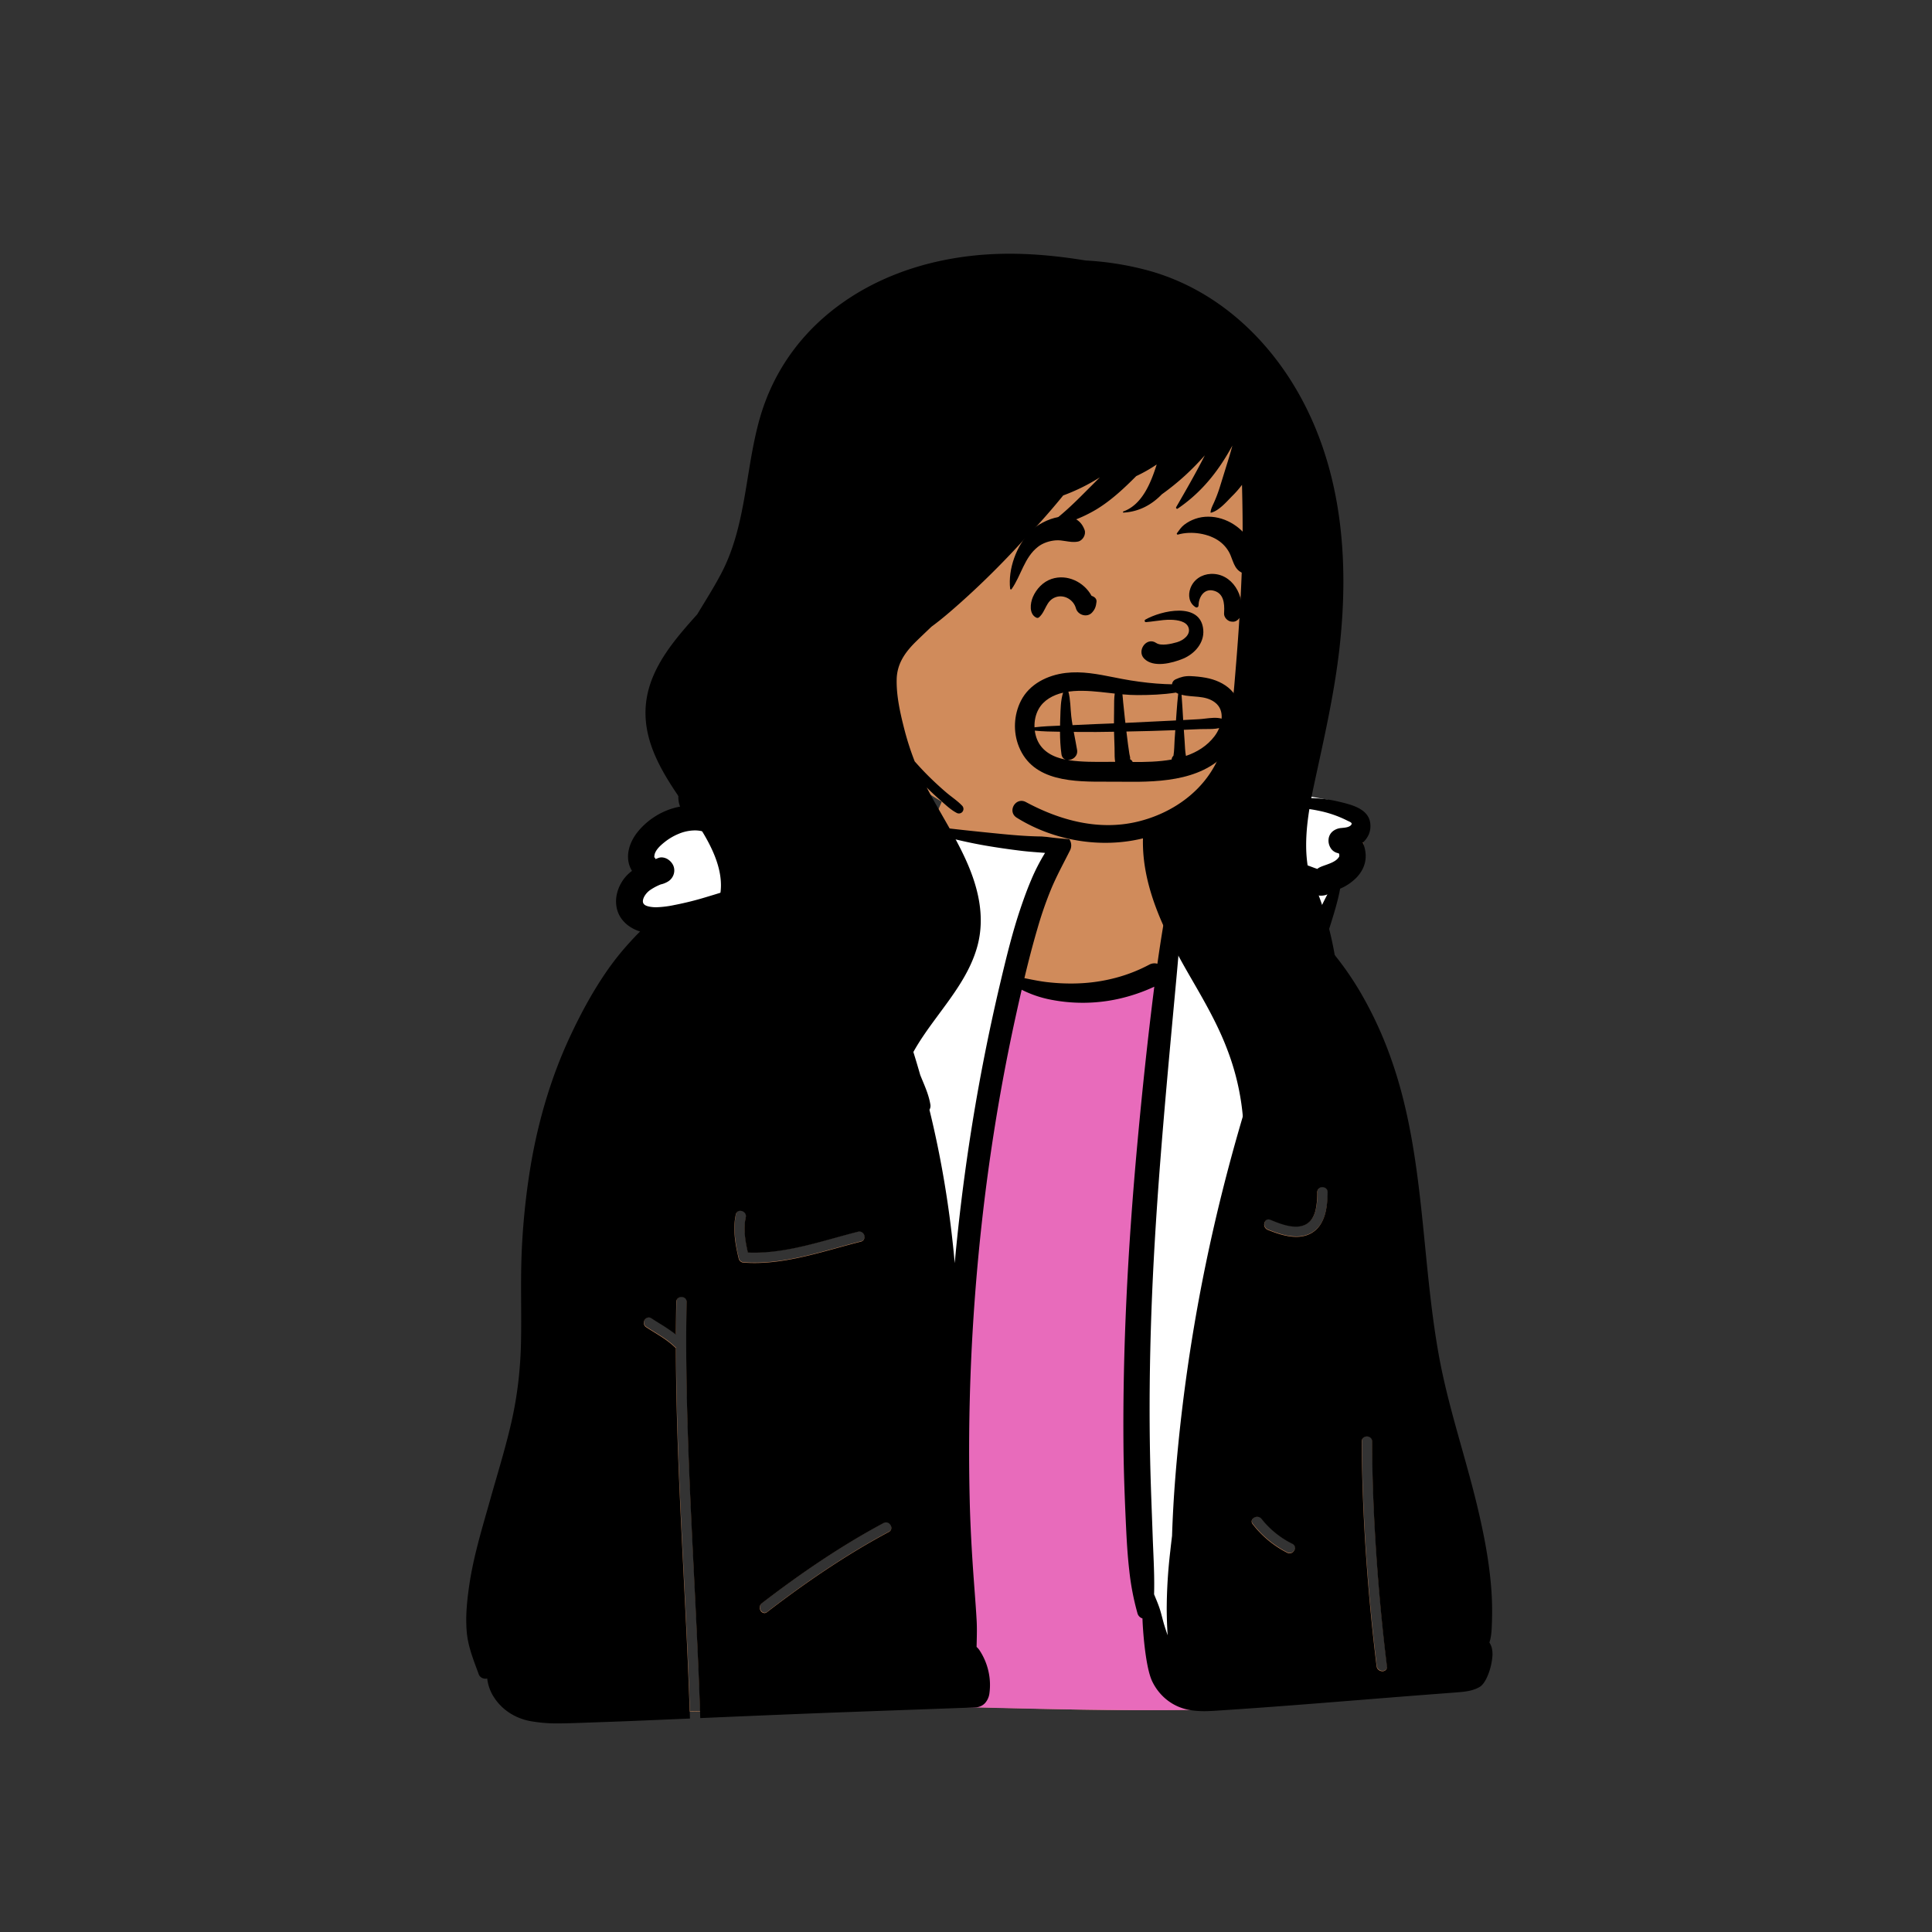 <?xml version="1.0" standalone="no"?>
<svg viewBox="-350 -150 1500 1500" width="300" height="300" xmlns="http://www.w3.org/2000/svg" style="width: 390px; height: 390px; justify-content: center; align-self: center; transform: scale(1, 1);"><rect x="-350" y="-150" width="1500" height="1500" fill="#333333" stroke="none"/><g transform="rotate(0 410.384 619.027)"><g id="body_jacket" data-name="body/jacket" transform="translate(0 459)"><path id="_Skin" data-name="✋ Skin" d="M117.56,760.862c-13.819,0-26.259-.536-38.03-1.638a279.707,279.707,0,0,1-37.73-6.01,12.042,12.042,0,0,1-4.394,3.713,12.614,12.614,0,0,1-5.611,1.333,11.771,11.771,0,0,1-5.477-1.343,12.522,12.522,0,0,1-4.615-4.278,17.719,17.719,0,0,1-2.313-3.843c-1.2-2.439-2.34-4.743-4.939-5.476-.294-.23-.411-.463-.339-.673.116-.337.66-.519,1.113-.519a1.3,1.3,0,0,1,.6.128A253.522,253.522,0,0,1,5.391,699.671,426.324,426.324,0,0,1,.572,650.782C-.864,618.7.41,582.22,4.358,542.341c3.442-34.77,8.824-71.415,16-108.916,6.2-32.4,13.594-64.528,21.386-92.9,5.028-21.576,12.975-42.862,20.66-63.448,5.875-15.736,11.949-32.006,16.667-48.273,2.54-8.757,4.5-16.816,5.982-24.637a192.032,192.032,0,0,0,3.165-25.248c.1-8.206-1.673-17.1-3.39-25.7-1.938-9.707-3.943-19.743-3.335-29.033A38.052,38.052,0,0,1,84.666,110.8a33.529,33.529,0,0,1,3.65-6.2,38.082,38.082,0,0,1,5.35-5.78A26.683,26.683,0,0,1,94.2,86.79a30.138,30.138,0,0,1,5.336-10.431,39.518,39.518,0,0,1,27.717-14.684,65.108,65.108,0,0,1,6.436-15.732,38.188,38.188,0,0,1,8.771-10.378,32.308,32.308,0,0,1,10.788-5.719,42.278,42.278,0,0,1,12.488-1.752,73.729,73.729,0,0,1,16.783,2.154,148.9,148.9,0,0,1,18.231,5.662c12.516,4.678,25.789,10.969,38.624,17.052,12.064,5.718,24.538,11.63,36.015,16a142.947,142.947,0,0,0,16.589,5.319A67.849,67.849,0,0,0,307,76.448c2.668-4.436,6.426-13.257,10.778-23.471l0-.006c3.863-9.066,8.242-19.342,12.426-27.762,4.8-9.666,8.606-15.389,11.627-17.5C345.73,5,351.455,2.972,358.848,1.7A143.618,143.618,0,0,1,382.689,0c24.4,0,53.21,3.894,72.272,6.471l.006,0h0c3.373.456,6.559.887,9.32,1.241,7.341.943,13.573,6.025,19.054,15.536C488.1,31.5,492.406,43.214,496.9,60.11c13.326-3.267,24.314-5.562,34.578-7.224a229.871,229.871,0,0,1,36.867-3.244,156.876,156.876,0,0,1,17.515.945,124.145,124.145,0,0,1,17.061,3.107,102.565,102.565,0,0,1,16.295,5.675,91.445,91.445,0,0,1,15.216,8.649,30.846,30.846,0,0,1,7.748,10.229,25.317,25.317,0,0,1,2.394,11.7,21.352,21.352,0,0,1-2.585,9.3,23.8,23.8,0,0,1-7.145,7.917,52.749,52.749,0,0,1-7.047,3.638c-3.635,1.665-7.066,3.236-7.9,4.829a205.487,205.487,0,0,0-8.052,24.238c-2.452,9.617-3.465,18.006-3.011,24.933,2.76,24.675,5.987,49.875,9.867,77.038,3.456,24.194,7.353,49.4,11.916,77.059,8.474,51.372,18,103.544,27.218,154l0,.026c10.664,58.385,21.69,118.758,31.074,177.886l.678,6.1c1.444,13.2,2.87,28.5,1.508,42.9-1.536,16.244-6.349,28.9-14.712,38.7a33.343,33.343,0,0,1-7.285,4.681,45.14,45.14,0,0,1-8.049,2.893,122.848,122.848,0,0,1-17.277,2.8c-4.34.493-8.825,1-13.033,1.844-25.044,3.355-50.959,5.707-79.227,7.189-24.258,1.272-50.238,1.89-79.427,1.89-35.165,0-70.955-.9-105.566-1.773h-.042c-34.609-.873-70.4-1.775-105.6-1.775-23.594,0-44.853.4-64.992,1.218-4.924.277-9.9.574-14.715.86-19.521,1.162-39.7,2.363-59.537,2.511l-.009-.229.008.229C120.23,760.857,118.855,760.862,117.56,760.862Zm-27.754-306.3h0a3.987,3.987,0,0,0-3.618,3.017,4.138,4.138,0,0,0-.008,2.438,3.972,3.972,0,0,0,1.658,2.119c1.987,1.3,4.04,2.572,6.025,3.8,5.583,3.45,11.354,7.015,16.206,11.705a4.3,4.3,0,0,0,.827.621c.107,58.927,3.12,118.8,6.035,176.7v.01l0,.033c1.09,21.655,2.217,44.048,3.176,66.066.532,12.212,1.006,24.295,1.409,35.915l.12,3.573c2.6-.019,5.295-.056,8.007-.112-1.182-34.824-2.937-70.2-4.633-104.418v-.011c-2.229-44.96-4.535-91.45-5.569-137.223-.627-27.72-.706-52.658-.241-76.236a3.665,3.665,0,0,0-1-2.712,4.092,4.092,0,0,0-2.926-1.149,4.282,4.282,0,0,0-2.769.966,3.759,3.759,0,0,0-1.307,2.9c-.148,7.436-.235,15.473-.276,25.294a147.719,147.719,0,0,0-13-8.777l-.024-.015c-1.983-1.239-4.033-2.52-6.025-3.825a3.753,3.753,0,0,0-2.068-.667Zm557.61,92.416h0a4.2,4.2,0,0,0-2.747.965,3.683,3.683,0,0,0-1.246,2.9c.026,26.185,1.148,56.429,3.244,87.462,2,29.565,4.859,59.691,8.276,87.122a4.142,4.142,0,0,0,1.612,2.851,4.771,4.771,0,0,0,2.881.954,3.7,3.7,0,0,0,2.8-1.133,3.3,3.3,0,0,0,.709-2.672c-3.416-27.427-6.278-57.553-8.276-87.122-2.1-31.031-3.219-61.275-3.244-87.462a3.688,3.688,0,0,0-1.254-2.9,4.212,4.212,0,0,0-2.752-.967ZM274.087,613.7h0a4.071,4.071,0,0,0-1.93.511c-16.025,8.582-31.888,18.124-48.5,29.17-14.8,9.842-29.835,20.649-45.966,33.039a4.3,4.3,0,0,0-1.419,4.918,3.767,3.767,0,0,0,3.339,2.786,3.463,3.463,0,0,0,2.117-.795c16.13-12.389,31.166-23.2,45.966-33.039,16.608-11.046,32.471-20.587,48.5-29.169a3.492,3.492,0,0,0,1.869-4.106,4.6,4.6,0,0,0-1.423-2.316,3.847,3.847,0,0,0-2.552-1Zm288.163-4.332h0a4.546,4.546,0,0,0-4.022,2.3,3.129,3.129,0,0,0,.493,3.407,79.135,79.135,0,0,0,26.779,22.17,4.125,4.125,0,0,0,1.891.479,3.934,3.934,0,0,0,2.583-.994,4.613,4.613,0,0,0,1.451-2.306,3.4,3.4,0,0,0-1.728-4l-.16-.087a70.513,70.513,0,0,1-23.415-18.67l-.6-.77a4.185,4.185,0,0,0-3.267-1.532ZM160.923,371.81a3.432,3.432,0,0,0-3.5,2.87,53.84,53.84,0,0,0-.9,16.186,108.938,108.938,0,0,0,2.7,16.113l.165.7.334,1.387A4.081,4.081,0,0,0,163.584,412c2.723.2,5.538.3,8.369.3,21.809,0,43.546-5.981,64.566-11.765,4.539-1.249,9.23-2.54,13.811-3.738l2.089-.542,2.084-.53a3.668,3.668,0,0,0,2.319-1.625,3.939,3.939,0,0,0,.494-2.522,4.024,4.024,0,0,0-3.865-3.706,4.422,4.422,0,0,0-1.075.138l-2.227.567c-5.171,1.332-10.472,2.8-15.6,4.212l-.024.007c-20.45,5.648-41.6,11.489-62.82,11.489-1.653,0-3.308-.036-4.919-.106l-.3-1.3a92.126,92.126,0,0,1-2.071-12.714A45.007,45.007,0,0,1,165,377.458l.139-.652a3.865,3.865,0,0,0-.722-3.349,4.561,4.561,0,0,0-3.492-1.646Zm410.058,6.676a2.945,2.945,0,0,0-2.132.9,4.221,4.221,0,0,0-1.086,2.144,4.327,4.327,0,0,0,2.566,4.979l1.177.476a85.982,85.982,0,0,0,10.2,3.456,42.569,42.569,0,0,0,10.816,1.55,26.472,26.472,0,0,0,6.363-.737,21.172,21.172,0,0,0,5.956-2.472,20.31,20.31,0,0,0,5.985-5.637,27.555,27.555,0,0,0,3.6-7.339,57.586,57.586,0,0,0,2.4-16.5l.016-.819.015-1.183a3.711,3.711,0,0,0-1.032-2.714,4.143,4.143,0,0,0-2.941-1.15,3.808,3.808,0,0,0-4.028,3.864l-.009,1.01a56.265,56.265,0,0,1-1.412,13.4,21.069,21.069,0,0,1-2.6,6.128,12.993,12.993,0,0,1-4.7,4.415,16.571,16.571,0,0,1-7.964,1.841c-5.526,0-11.453-2.038-16-3.814l-1.522-.6-2.2-.894a3.9,3.9,0,0,0-1.473-.312Z" transform="translate(64 -41)" fill="#d08b5b"></path><path id="_Jacket" data-name="🧥 Jacket" d="M414.873,694.054l-7.3-20.545c-.506-1.422-1.008-2.9-1.58-4.654l-.711-2.2-.343-1.1c-.3-.989-.59-2.014-.969-3.427l-1.291-4.888-.321-1.175c-.329-1.187-.609-2.125-.937-3.138l-.387-1.161-.284-.811c-.485-1.359-1.073-2.857-2.1-5.343l-1.485-3.605-.3-.733v-.586l.049-1.939c.1-4.487.08-9.383-.059-14.968l-.124-4.284-.13-3.673q-.022-.567-.046-1.17l-.687-16.515-1.325-36.672-.206-6.194c-.149-4.639-.272-8.839-.373-12.841l-.089-3.714-.029-1.263c-.4-18.008-.53-36.655-.387-55.421.141-18.556.553-37.845,1.225-57.33l.133-3.772.136-3.715c1.143-30.659,2.71-58.824,5.08-91.324,2.248-30.825,5.336-67.3,10.327-121.972l1.538-16.769,2.3-24.817.53-5.824c1.11-12.308,1.855-21.331,2.489-30.17l.283-4.037c1.066-15.677,1.743-32.324,2.069-50.892l.053-3.282-1.443,5.014-1.248-16.68a102.28,102.28,0,0,0-1.957-14.068l-.206-.927-.406-1.773-.317-1.175c-.529-1.961,2.793-11.032,2.827-11.123l1.9-.456,2.3-.543c26.107-6.094,46.737-8.933,64.925-8.933a149.056,149.056,0,0,1,26.63,2.277l.82.15L536.094,24.1l-22.96,1.732c-1.068.081-2.145.181-3.2.3-2.195.24-4.381.547-6.5.913l-1.379.248.591-.03c1.519-.071,3.059-.106,4.576-.106A99.846,99.846,0,0,1,527.7,29.29,92.667,92.667,0,0,1,549.586,36.5l.774.384,1,.513.481.23.383.176c1.827.843,2.513,1.264,3.247,2.259a3.85,3.85,0,0,1,.745,3.119,5.5,5.5,0,0,1-1.809,2.9,10.454,10.454,0,0,1-5.728,2.307c-.353.053-.721.1-1.125.147l-2.154.211a9.007,9.007,0,0,0-4.886,1.874,6.176,6.176,0,0,0-2.176,4.088c-.393,3.3,1.545,6.652,4.319,7.474l.2.055.259.06a8.006,8.006,0,0,1,.986.281l.23.088.5.205.023,0,.016.012.478.2.125.242.075.059a2,2,0,0,1,.589.748l.163.315.131.457.037.148.022.121,0,.037.13.835.036.284.011.184,0,12.829-3.289-6.58-.113.094a23.742,23.742,0,0,1-6.237,3.361l-.527.205-1.371.506-2.706.968-.625.231-.555.214c-.443.174-.821.334-1.156.49a7.5,7.5,0,0,0-1.369.8l-.23.182-1.3,1.076-3.209-1.119c-.39-.137-.732-.26-1.047-.375l-3.114-1.158-2.665-.981c-3.512-1.283-6.65-2.391-9.594-3.385l-3.673-1.223-2.678-.873c-.916-.3-1.9-.61-2.994-.96l-15.134-4.782L480.17,65.1c-1.579-.51-3.051-.993-4.631-1.519l-2.827-.95-2.74-.942c-8.483-2.948-16.411-6-32.627-12.546l3.293,1.877,2.447,1.382c2.782,1.566,5.967,3.342,9.738,5.429l16.34,9.028,3.272,1.829,7.321,4.115,3.866,2.157c7.14,3.963,11.929,6.486,17.079,9,4.036,1.972,8.141,3.845,12.549,5.726l1.634.692,2.5,1.043,1.975.858,1.337.586.882.376c3.483,1.458,5.752,2.052,7.83,2.052a10.761,10.761,0,0,0,2.752-.364l.217-.062.211-.074,6-2.3-2.089,6.077c-.259.756-.49,1.443-.707,2.1l-.421,1.289-.342.676c-1.992,3.956-3.952,8.021-5.994,12.425l-1.071,2.327-.618.459a2.141,2.141,0,0,0-.607.747c-.8,1.561-1.576,3.124-2.31,4.646l-.782,1.642-.808,1.739c-3.4,7.324-6.561,14.943-10.9,26.3l-5.478,14.517-.819,2.165c-6.71,17.7-13.109,35.654-19.02,53.366-11.707,35-22.2,70.993-31.185,106.975-9.013,36.117-16.622,72.974-22.618,109.548-6,36.609-10.537,73.863-13.482,110.725-1.114,13.919-1.926,27.956-2.416,41.723l-.121,3.6-.383,3.182c-.31,2.616-.586,5.013-.842,7.33l-.157,1.424c-2,18.3-2.845,32.123-2.752,44.812.049,6.716.253,12.819.624,18.655l.09,1.362,1.486,21.754ZM248.093,383.866h0l-5.975-.006c-.779-8.824-1.74-17.884-2.939-27.7a785.492,785.492,0,0,0-15.96-88.228l-.656-2.694-.284-1.16.59-1.039a3.032,3.032,0,0,0,.4-1.94c-.7-4.35-1.949-8.391-4.606-14.909l-2.593-6.268-.581-1.438-.043-.149c-2.741-9.615-5.7-19.241-8.795-28.611L205.6,206.59l-.045-.147a357.848,357.848,0,0,0-14.178-41.99,293.039,293.039,0,0,0-13.91-28.677l-.977-1.75-.089-.171A433.681,433.681,0,0,0,155.459,95.25l-1.188-1.926-.11-.314a5.467,5.467,0,0,0-1.139-1.929l-.2-.2-.248-.244-.544-.853L147.7,88.7a87.9,87.9,0,0,0-21.6-2.579,117.594,117.594,0,0,0-17.481,1.374l-.948.144-.951.152c-10.082,1.637-18.731,3.808-35.6,8.932l-15.979,4.892-2.273.679-2.148.633c-8.048,2.344-14.8,4.018-21.232,5.268l-.9.173-2.451.459-1.212.22a65.613,65.613,0,0,1-11.493,1.247,30.254,30.254,0,0,1-5.745-.519l-.438-.087-.537-.12-.48-.121C3.44,108.7,1.488,107.3.586,105.386a6.536,6.536,0,0,1-.569-3.263,11.505,11.505,0,0,1,1.087-3.961A16.5,16.5,0,0,1,6.168,92a38.378,38.378,0,0,1,8.587-4.824l.993-.416.246-.1.26-.056a15.111,15.111,0,0,0,4.676-1.874,7.162,7.162,0,0,0,3.077-3.856,6.715,6.715,0,0,0-.186-4.82,7.538,7.538,0,0,0-6.36-4.48,4.084,4.084,0,0,0-1.534.284l-2.012.8-2.2.867-1.356-1.938c-.082-.117-.153-.229-.217-.342l-.1-.192-.066-.138-.166-.144L9.641,70.6a3.035,3.035,0,0,1-.746-1.436,3.328,3.328,0,0,1-.075-.532l-.006-.171a12.818,12.818,0,0,1,.131-1.634,12.541,12.541,0,0,1,2.448-6.023,31.718,31.718,0,0,1,5.755-5.79l.789-.637.236-.187c7.684-6.089,16.85-9.581,25.148-9.581A27.369,27.369,0,0,1,49.5,45.3c.506.115.987.24,1.471.382l.5.152.589.2a6.293,6.293,0,0,0,2.051.371c2.089,0,3.725-1.267,4.606-3.568a7.446,7.446,0,0,0,.312-4.465A6.2,6.2,0,0,0,56.679,34.8l-.217-.152-.735-.491-.859-.588-.949-.671-.436-.315-.629-.468A22.325,22.325,0,0,1,47.4,26.714a7.514,7.514,0,0,1-1.252-5.692l.054-.258.069-.3.13-.283.407-.87.423-.867.119-.238.158-.213c1.557-2.1,4.159-3.821,8.438-5.589l.465-.19c1.123-.452,3.631-1.352,5.29-1.947l.024-.009c.825-.3,1.477-.53,1.7-.617l.052-.021A130.488,130.488,0,0,1,84.913,3.028,134.147,134.147,0,0,1,107.305.139C109.419.047,111.563,0,113.678,0a142.645,142.645,0,0,1,37.259,4.892l1.106.3.7.2a142.737,142.737,0,0,1,18.448,6.946l1.968.883c.436.2,1.98.82,3.472,1.423l.038.015c1.616.653,3.447,1.393,4.467,1.828l.346.148c8.12,3.567,11.972,7.089,12.88,11.775l.06.344a56.1,56.1,0,0,0,7.566,6.013l.725.479.686.442c3.064,1.95,6.009,3.7,8.754,5.19l.745.4.514.272,4.95,1.7,6.119,2.121,1.227.419c6.473,2.2,10.169,3.32,14.647,4.419l2.526.618c9.888,2.4,18.234,4.165,26.265,5.558,8.218,1.419,16.877,2.7,25.736,3.805l2.988.365c2.83.334,5.63.594,10.332.962l7.276.563,4.919.4-2.618,4.183a141.559,141.559,0,0,0-9.387,17.853c-2.822,6.359-5.581,13.536-8.683,22.585l-.661,1.94c-5.108,15.091-8.765,28.551-15.653,57.61-4.9,20.722-9.431,41.826-13.465,62.727s-7.681,42.167-10.838,63.2c-4.361,29.062-7.934,58.383-10.618,87.149l-.381,4.135Z" transform="translate(146.009 -11.952)" fill="#fff"></path><path id="_Top" data-name="👕 Top" d="M160.766,0l-.179,1.359-.171,1.36c-4.9,39-9.03,88.079-12.63,127.21-7.18,78.01-11.58,156.34-10.97,234.7.159,20.264.892,40.465,1.827,60.7l.2,4.336c1.05,22.05,2.66,45.35,8.8,66.62a5.731,5.731,0,0,0,3.93,4.19c.072,2.48.214,4.966.381,7.428l.129,1.842c.71,9.95,2.74,30.62,7.08,39.639A39.881,39.881,0,0,0,179.436,569a40.377,40.377,0,0,0,7.68,2.381c-54.589,1.118-126.288-.646-180.979-1.965,5.685-.893,8.907-5.389,9.659-11.118a48.992,48.992,0,0,0-7.7-33.059,13.1,13.1,0,0,0-2.31-2.65l.152-6.362c.107-4.773.158-9.548-.112-14.318-.58-10.52-1.45-21.04-2.21-31.55-1.54-21.05-2.73-42.14-3.2-63.24q-1.44-63.3,2.13-126.58c4.79-84.19,15.94-177.84,34.19-260.19,1.33-6,2.67-12,4.06-17.99,14.19,7.37,39.45,10.019,54.96,10.12C115.2,12.6,143.206,8.128,160.766,0Z" transform="translate(394.4 147.048)" fill="#e86bbb"></path><path id="_Ink" data-name="🖍 Ink" d="M71.681,755.593a114.821,114.821,0,0,1-22.327-1.85,44.553,44.553,0,0,1-15.58-6.2,40.722,40.722,0,0,1-11.92-11.715,33.792,33.792,0,0,1-5.59-15.09,5.643,5.643,0,0,1-1.341.159,5.965,5.965,0,0,1-3.137-.891,5.17,5.17,0,0,1-2.143-2.658c-.567-1.576-1.149-3.155-1.711-4.681l-.009-.024C4.431,703.166,1.131,694.21.325,683.9a120.257,120.257,0,0,1-.005-17.62c.344-5.123.943-10.527,1.945-17.521,2.814-19.533,8.317-38.8,13.639-57.428.918-3.214,1.868-6.539,2.792-9.822,1.517-5.4,3.1-10.888,4.639-16.192l0-.005h0c4.069-14.061,8.277-28.6,11.609-43.112a297.665,297.665,0,0,0,5.429-31.428c1.215-10.281,1.939-20.991,2.151-31.833.186-9.66.135-19.481.086-28.979-.064-12.438-.131-25.3.334-37.942a555.523,555.523,0,0,1,5.35-58.42c5.819-40.547,16.734-78.1,32.44-111.63,9.023-19.282,18.165-35.581,27.951-49.83a212.381,212.381,0,0,1,17.6-22.24c2.676-2.952,5.579-6.1,8.67-9.12a31.223,31.223,0,0,1-8.288-3.993,24.854,24.854,0,0,1-6.28-6.13,22.06,22.06,0,0,1-3.553-8.091,25.781,25.781,0,0,1-.109-9.876,30.871,30.871,0,0,1,11.2-18.42c.224-.186.466-.372.741-.569a20.774,20.774,0,0,1-2.806-7.636,23.376,23.376,0,0,1,.158-7.867,30.265,30.265,0,0,1,2.532-7.608,36.74,36.74,0,0,1,4.315-6.86,54.042,54.042,0,0,1,6.8-7.118,56.582,56.582,0,0,1,8-5.828,55.984,55.984,0,0,1,8.884-4.335A52.532,52.532,0,0,1,166,43.812c-.04-.115-.08-.233-.119-.35l-.03-.09-.019-.055c-.044-.129-.087-.258-.131-.385a20.672,20.672,0,0,1,0-12.948,22.626,22.626,0,0,1,7.5-10.593c9.674-7.7,23.422-13.2,42.03-16.81A143.345,143.345,0,0,1,242.424,0a153.019,153.019,0,0,1,20.66,1.421,127.971,127.971,0,0,1,21.81,5.011l.513.165c7.253,2.332,14.753,4.744,21.368,8.555,4.578,2.631,11.5,6.606,16.346,11.619a22.923,22.923,0,0,1,5.309,8.1,15.956,15.956,0,0,1,.275,9.843,1.4,1.4,0,0,1-1.366,1.114,1.715,1.715,0,0,1-1.674-1.524c-.674-6.149-9.463-9.62-15.88-12.155-1.367-.54-2.657-1.049-3.709-1.524a145.056,145.056,0,0,0-20.69-7.872,139.428,139.428,0,0,0-37.561-5.085c-2.072,0-4.171.046-6.239.136a131.177,131.177,0,0,0-21.812,2.808,127.478,127.478,0,0,0-21.018,6.452c-.7.285-1.614.6-2.668.973-4.5,1.576-11.307,3.958-12.672,7.589-.6,1.584-.016,3.414,1.731,5.44a28.442,28.442,0,0,0,5.309,4.519c.655.466,1.262.871,1.82,1.24a9.08,9.08,0,0,1,3.7,5.067,10.621,10.621,0,0,1-.069,5.988,9.359,9.359,0,0,1-2.766,4.388,7.333,7.333,0,0,1-4.859,1.812,9.349,9.349,0,0,1-3.053-.544,20.4,20.4,0,0,0-2.24-.641,24.433,24.433,0,0,0-5.515-.614,33.254,33.254,0,0,0-12.415,2.592,44.668,44.668,0,0,0-10.869,6.342c-3.535,2.794-7.651,6.526-8.11,10.62-.118,1.06-.141,1.336-.079,1.4.02.023.051.023.089.023h.013c.111,0,.342,0,.647.833a1.807,1.807,0,0,0,.221.44l.095-.037.038-.015c.606-.239,1.232-.486,1.857-.738a7.175,7.175,0,0,1,2.693-.518,9.463,9.463,0,0,1,5.429,1.895,11.047,11.047,0,0,1,3.639,4.393A9.707,9.707,0,0,1,161,96.484a10.179,10.179,0,0,1-4.369,5.479,18.108,18.108,0,0,1-5.6,2.241,40.857,40.857,0,0,0-7.624,3.952,15.077,15.077,0,0,0-5.426,5.917c-.929,2.038-1.091,3.6-.493,4.78.629,1.24,2.076,2.057,4.553,2.569a27.058,27.058,0,0,0,5.549.522,78.482,78.482,0,0,0,14.139-1.776l.453-.085a239.277,239.277,0,0,0,23.98-6c3.926-1.164,7.934-2.4,11.811-3.6,10.076-3.107,20.495-6.321,30.873-8.71,5.592-1.287,10.7-2.232,15.627-2.891a117.833,117.833,0,0,1,15.744-1.1,90.972,90.972,0,0,1,22.356,2.666c-.37-.895-.737-1.817-1.06-2.631a1.357,1.357,0,0,1,.093-1.314,1.855,1.855,0,0,1,1.52-.725,1.721,1.721,0,0,1,1.467.739c1.493,2.23,3,4.545,4.48,6.881a8.422,8.422,0,0,1,2.07,3.289,434.751,434.751,0,0,1,22.11,40.53,296.267,296.267,0,0,1,15.04,30.74,360.889,360.889,0,0,1,14.3,42.34c3.493,10.412,6.817,21.138,9.879,31.881.594,1.481,1.211,2.964,1.808,4.4,2.581,6.2,5.019,12.048,6.092,18.712a5.989,5.989,0,0,1-.75,3.9c3.646,14.845,6.906,30.116,9.69,45.387,2.742,15.044,5.094,30.481,6.99,45.883,1.2,9.846,2.168,18.939,2.95,27.8,2.736-30.2,6.444-60.973,11.02-91.46,3.164-21.08,6.819-42.39,10.863-63.34s8.579-42.075,13.488-62.83c4.934-20.817,9.523-39.542,15.73-57.882,3.027-8.949,5.578-15.751,8.27-22.055a150.806,150.806,0,0,1,10.76-20.953c-1.525-.124-3.073-.242-4.571-.356-4.576-.349-9.308-.709-13.928-1.274-9.711-1.178-19.165-2.558-28.1-4.1-8.734-1.516-17.949-3.492-29-6.22-6.962-1.71-13.846-4.109-20.5-6.428l-.017-.006c-2.259-.787-4.6-1.6-6.9-2.376a1.074,1.074,0,0,1-.787-1.213,1.152,1.152,0,0,1,1.158-.976,1.446,1.446,0,0,1,.23.019c18.408,3.06,36.457,4.984,58.14,7.18l1.5.151.646.065C420.835,65.58,434.884,67,448.7,67c2.94,0,5.812-.066,8.535-.2,1.764-.08,3.544-.191,5.29-.33.192-.015.386-.023.575-.023a6.145,6.145,0,0,1,5.361,3.072,8.54,8.54,0,0,1,.423,8.032c-1.277,2.538-2.6,5.109-3.879,7.6l-.02.038c-3.7,7.181-7.519,14.607-10.7,22.166a290.307,290.307,0,0,0-10.78,31.021c-3.4,11.566-6.723,24.192-10.16,38.6l1.4.282.312.063c5.211,1.053,10.6,2.141,15.968,2.754a159.506,159.506,0,0,0,18.329,1.077c2.935,0,5.907-.086,8.831-.256a131.142,131.142,0,0,0,26.789-4.369,121.56,121.56,0,0,0,25.221-9.971,8.631,8.631,0,0,1,4.094-1.082,7.756,7.756,0,0,1,2.306.352c1.743-12.377,3.668-24.661,5.72-36.51v-.259c.3-7.493,1.013-15.081,1.7-22.419v-.007c.618-6.575,1.256-13.374,1.6-20.085.222-4.35.317-8.816.408-13.135V73.4c.149-7.015.3-14.27,1-21.315a.928.928,0,0,1,.06-.57c.214-2.1.456-4.012.74-5.85a.44.44,0,0,1,.461-.4.677.677,0,0,1,.62.4,65.8,65.8,0,0,1,2.19,6.74c6.048,2.362,12.169,4.841,18.089,7.239l.011,0c13.173,5.335,26.795,10.852,40.51,15.447,5.309,1.78,10.741,3.488,15.995,5.14l.022.007c5.127,1.612,10.429,3.28,15.614,5.012,4.693,1.562,9.68,3.342,16.17,5.771.933.352,1.865.675,2.765.988l.464.161a10.283,10.283,0,0,1,2.261-1.4c1.168-.54,2.549-1.029,4.012-1.546,4.144-1.467,8.837-3.127,10.758-6.674a2.44,2.44,0,0,0,.047-.622,1.063,1.063,0,0,1,.023-.35s.014,0,.04.112c-.036-.191-.068-.357-.091-.478-.031-.162-.061-.315-.079-.422a3.394,3.394,0,0,0,.12.51c0-.056-.052-.416-.159-1.07,0,0,0,0,0,0a.017.017,0,0,0-.008,0,.245.245,0,0,1-.025.165.039.039,0,0,1-.029.013c-.07,0-.181-.154-.255-.3a4.685,4.685,0,0,0-.74-.221,8.7,8.7,0,0,1-5.594-4.1,10.776,10.776,0,0,1-1.506-6.773,9.057,9.057,0,0,1,3.264-6.061,12.093,12.093,0,0,1,6.466-2.529c.252-.026.516-.051.8-.077h.013c2.1-.195,4.979-.462,6.5-1.832.649-.586.931-1.093.861-1.55-.118-.778-1.223-1.287-2.393-1.826l-.006,0c-.349-.161-.711-.328-1.042-.5a87.432,87.432,0,0,0-22.73-7.75,96.846,96.846,0,0,0-19.865-2.074c-1.473,0-2.965.035-4.435.1a75.669,75.669,0,0,0-10.908,1.6,65.707,65.707,0,0,1-12.272,1.628.683.683,0,0,1-.62-.464.57.57,0,0,1,.16-.656c3.681-3.149,8.543-4.528,13.245-5.861l.486-.138a101.475,101.475,0,0,1,16.73-3.22,97.7,97.7,0,0,1,33.539,2.119l.669.16c9.642,2.313,22.847,5.481,23.942,17.07a16.709,16.709,0,0,1-1.225,8.315,18.837,18.837,0,0,1-4.615,6.3,25.889,25.889,0,0,1,1.97,6.769,23.748,23.748,0,0,1,.05,6.881,22.471,22.471,0,0,1-2.356,7.215,27.529,27.529,0,0,1-4.453,6.158,39.016,39.016,0,0,1-12.831,8.738c-.021.174-.053.355-.081.514l-.007.04c-.011.062-.022.124-.032.186-1.711,9.16-4.6,18.414-7.151,26.58-1.531,4.932-3.136,9.952-4.77,14.92a238,238,0,0,1,29.207,40.638,298.708,298.708,0,0,1,21.084,45.454,342.074,342.074,0,0,1,11.109,36.5c2.865,11.584,5.328,23.751,7.531,37.2,4.094,24.979,6.64,50.695,9.1,75.564,2.769,27.967,5.632,56.884,10.708,84.915,4.38,24.18,11.118,48.169,17.634,71.368,4.181,14.886,8.5,30.278,12.166,45.582,2.627,10.978,4.7,20.726,6.349,29.8,1.943,10.717,3.311,20.588,4.182,30.177a234.735,234.735,0,0,1,.889,28.971q-.026.739-.049,1.492c-.165,5.126-.335,10.426-1.89,15.137a1.913,1.913,0,0,1-.08.22,15.394,15.394,0,0,1,1.849,4.081,21.282,21.282,0,0,1,.406,7.5,48.642,48.642,0,0,1-1.8,9.195c-2.018,6.846-5.01,11.978-8,13.729-5.617,3.285-12.154,3.787-18.476,4.273l-.484.037c-4.891.382-9.869.762-14.684,1.129l-.062,0-7.144.546c-17.024,1.306-34.333,2.694-51.071,4.036l-.046,0h-.013c-34.775,2.788-70.733,5.672-106.119,7.98-1.076.07-2.2.147-3.19.216-4.179.289-8.5.587-12.732.587-7.994,0-14.32-1.11-19.909-3.492a38.981,38.981,0,0,1-11.92-7.951A41.013,41.013,0,0,1,532.595,723c-1.9-3.94-3.545-10.49-4.9-19.471-1.219-8.072-1.888-16.1-2.179-20.169-.21-2.93-.418-6.082-.51-9.269a5.75,5.75,0,0,1-3.929-4.19,202.677,202.677,0,0,1-6.309-33.017c-1.33-11.488-1.983-22.939-2.491-33.6-1.614-33.959-1.933-52.592-2.03-65.031-.557-71.674,3.031-148.445,10.97-234.7,3.859-41.94,7.99-80.28,12.631-117.21.1-.84.216-1.709.317-2.476l.032-.243a137.173,137.173,0,0,1-26.933,9.249,127.08,127.08,0,0,1-28.316,3.233l-.761,0a127.667,127.667,0,0,1-23.975-2.335,86.479,86.479,0,0,1-22.985-7.786c-1.417,6.108-2.789,12.256-4.06,17.99-4.518,20.388-8.679,41.246-12.368,61.994-3.651,20.536-6.939,41.534-9.775,62.41-2.806,20.661-5.246,41.775-7.251,62.756-1.985,20.766-3.6,41.972-4.8,63.03-1.187,20.94-1.968,42.226-2.321,63.267-.352,20.975-.287,42.277.191,63.312.42,18.868,1.467,39.554,3.2,63.24.21,2.907.438,5.93.638,8.6v.008c.565,7.52,1.149,15.3,1.572,22.945.327,5.775.181,11.65.039,17.332-.027,1.093-.055,2.223-.08,3.347a13.1,13.1,0,0,1,2.31,2.651,48.9,48.9,0,0,1,6.805,15.843,48.046,48.046,0,0,1,.9,17.216,14.084,14.084,0,0,1-3.434,7.89,10.333,10.333,0,0,1-3.368,2.4,12.02,12.02,0,0,1-4.468.983l-95.67,3.479c-37.531,1.37-75.668,3-112.548,4.576l-5.059.216c-1.183-36.549-3.024-73.684-4.805-109.6v-.01c-2.229-44.96-4.535-91.45-5.569-137.223-.628-27.74-.707-52.677-.241-76.236a3.664,3.664,0,0,0-1-2.712,4.092,4.092,0,0,0-2.926-1.149,4.283,4.283,0,0,0-2.769.965,3.76,3.76,0,0,0-1.308,2.9c-.147,7.447-.235,15.484-.275,25.294a147.8,147.8,0,0,0-12.992-8.772l-.017-.011c-1.988-1.242-4.044-2.526-6.041-3.836a3.752,3.752,0,0,0-2.069-.668,3.988,3.988,0,0,0-3.619,3.018,4.138,4.138,0,0,0-.008,2.438,3.972,3.972,0,0,0,1.658,2.118c1.986,1.3,4.037,2.57,6.021,3.8,5.584,3.45,11.357,7.017,16.21,11.708a4.31,4.31,0,0,0,.826.621c.107,58.929,3.121,118.8,6.036,176.7v.03c1.09,21.66,2.217,44.057,3.176,66.079.671,15.437,1.247,30.542,1.71,44.895-13.159.562-28.48,1.214-43.814,1.847-10.051.418-20.256.773-30.125,1.117-3.829.133-7.789.271-11.735.413l-1.391.05-.08,0C81.671,755.411,76.641,755.593,71.681,755.593Zm627.6-222.77a4.2,4.2,0,0,0-2.747.966,3.683,3.683,0,0,0-1.247,2.9c.026,26.185,1.148,56.429,3.244,87.462,2,29.567,4.859,59.693,8.276,87.122a4.141,4.141,0,0,0,1.612,2.85,4.771,4.771,0,0,0,2.88.954,3.7,3.7,0,0,0,2.8-1.133,3.3,3.3,0,0,0,.709-2.672c-3.417-27.43-6.278-57.556-8.276-87.122-2.1-31.035-3.218-61.279-3.244-87.462a3.688,3.688,0,0,0-1.254-2.9A4.212,4.212,0,0,0,699.277,532.823ZM555.381,69.948a1.628,1.628,0,0,1,1.136.457,1.331,1.331,0,0,1,.388.968c-.194,25.078-.912,45.985-2.26,65.8-1.206,17.646-2.876,35.553-4.491,52.87l0,.021c-.4,4.3-.762,8.165-1.117,12.029-3.314,36.006-7.071,76.816-10.166,116.685-3.382,43.564-5.64,81.811-6.9,116.926-.715,19.777-1.163,39.347-1.333,58.166-.178,19.73-.056,39.306.363,58.183.307,13.83.826,27.878,1.327,41.463l.006.169c.2,5.407.406,11,.6,16.5.13,3.735.294,7.55.452,11.24l0,.06c.478,11.112.972,22.6.635,33.86v.01c.346.851.711,1.735,1.034,2.514,1.15,2.779,2.34,5.651,3.3,8.576.775,2.368,1.419,4.829,2.042,7.208v.005c.583,2.227,1.186,4.53,1.9,6.756.638,1.994,1.405,4.356,2.26,6.759-.431-6.3-.666-12.909-.72-20.2a396.27,396.27,0,0,1,2.77-45.159c.41-3.76.858-7.633,1.37-11.841.476-14.966,1.331-30.217,2.541-45.33,1.479-18.512,3.37-37.26,5.619-55.721,2.245-18.419,4.909-37.06,7.918-55.4,6.005-36.6,13.623-73.491,22.643-109.634,9-36.05,19.516-72.117,31.25-107.2,5.922-17.747,12.335-35.74,19.06-53.479.9-2.364,1.795-4.756,2.664-7.069l0-.012c4.5-11.977,9.156-24.363,14.611-36.1-.353-.417-.7-.817-1-1.159a.882.882,0,0,1-.154-.973.919.919,0,0,1,.809-.546.882.882,0,0,1,.605.259l.6.569c.979-2.074,2.019-4.187,3.091-6.279a5.157,5.157,0,0,1,1.49-1.79c2.3-5.02,4.524-9.648,6.789-14.149.613-1.225,1.261-2.457,1.889-3.649l0-.007.208-.4a6.978,6.978,0,0,1-1.54.6,13.744,13.744,0,0,1-3.468.444c-3.892,0-7.6-1.631-11.186-3.208-.884-.389-1.8-.791-2.707-1.165-5.742-2.368-11.031-4.739-16.17-7.25-8.509-4.149-16.9-8.869-25.013-13.434l-3.408-1.916c-4.555-2.555-9.2-5.116-13.7-7.594-13.138-7.239-26.722-14.724-39.569-22.916A103.574,103.574,0,0,1,554.074,70.9,1.308,1.308,0,0,1,555.381,69.948ZM325.948,599.538a4.071,4.071,0,0,0-1.931.51c-16.025,8.582-31.888,18.124-48.5,29.17-14.8,9.843-29.835,20.65-45.967,33.039a4.3,4.3,0,0,0-1.418,4.917,3.768,3.768,0,0,0,3.339,2.786,3.462,3.462,0,0,0,2.117-.795c16.132-12.39,31.168-23.2,45.966-33.039,16.609-11.046,32.472-20.587,48.5-29.169a3.492,3.492,0,0,0,1.869-4.107,4.6,4.6,0,0,0-1.424-2.316A3.845,3.845,0,0,0,325.948,599.538Zm288.163-4.332a4.546,4.546,0,0,0-4.023,2.3,3.129,3.129,0,0,0,.493,3.407,79.126,79.126,0,0,0,26.779,22.17,4.126,4.126,0,0,0,1.891.479,3.937,3.937,0,0,0,2.614-1.021,4.6,4.6,0,0,0,1.44-2.356,3.413,3.413,0,0,0-1.907-4.009,70.169,70.169,0,0,1-23.909-19.3A4.189,4.189,0,0,0,614.111,595.205ZM212.784,357.651a3.432,3.432,0,0,0-3.5,2.87c-2.561,11.5-.273,23.835,2.3,34.384a4.081,4.081,0,0,0,3.857,2.936c2.722.2,5.538.3,8.37.3,21.812,0,43.546-5.981,64.564-11.765,5.916-1.628,12.03-3.31,17.985-4.81a3.669,3.669,0,0,0,2.319-1.624,3.94,3.94,0,0,0,.494-2.522,4.024,4.024,0,0,0-3.864-3.706,4.412,4.412,0,0,0-1.075.139c-5.913,1.489-11.981,3.165-17.85,4.786-20.451,5.648-41.6,11.488-62.819,11.489-1.652,0-3.307-.036-4.92-.107-1.955-8.427-3.679-18.269-1.651-27.377a3.867,3.867,0,0,0-.723-3.35A4.56,4.56,0,0,0,212.784,357.651Zm410.058,6.676a2.947,2.947,0,0,0-2.133.9,4.223,4.223,0,0,0-1.086,2.145,4.326,4.326,0,0,0,2.566,4.978c6.238,2.552,14.4,5.482,22.2,5.483a26.462,26.462,0,0,0,6.362-.737,21.166,21.166,0,0,0,5.956-2.471,20.412,20.412,0,0,0,6.277-6.059,28.764,28.764,0,0,0,3.622-7.924c1.829-6.161,2.086-12.933,2.121-17.491a3.712,3.712,0,0,0-1.032-2.714,4.143,4.143,0,0,0-2.94-1.15,3.808,3.808,0,0,0-4.028,3.864A61.363,61.363,0,0,1,659.446,357a21.923,21.923,0,0,1-2.6,6.461A13.069,13.069,0,0,1,652,368.109a16.564,16.564,0,0,1-7.964,1.841c-6.739,0-14.181-3.046-19.615-5.27l-.1-.042A3.894,3.894,0,0,0,622.842,364.326Z" transform="translate(12 -26.552)"></path></g><g transform="translate(225 0)"><g><g id="head_Long_Bangs" data-name="head/Long Bangs"><path id="_Skin" data-name="✋ Skin" d="M343.866,57.179c-10.3-37.186-49.676-53.412-85.138-55.987C162.714-8.789,64.984,44.735,22.418,131.526c-34.073,65.9-35.14,135.133,38.1,172.762,4,2.2,8.177,4.562,12.443,6.7a94.173,94.173,0,0,0,11.689,9.537c39.883,26.226,88.834,37.569,136.272,35.109,70.041-1.412,95.045-48.939,110.346-109.888,16.138-60.679,25.163-126.521,12.6-188.569Z" transform="translate(62.001 145.999)" fill="#d08b5b"></path><path id="_Ink" data-name="🖍 Ink" d="M525.844,506.684c-3.27-9.89-7.37-19.48-11.2-29.17a106.524,106.524,0,0,1-1.489-14.61c-.531-17.54,2.75-35.23,6.429-52.31,7.48-34.71,15.41-69.06,19.39-104.41,7.11-63.23,2.88-128.98-25.88-186.7-24.92-50-67.15-90.89-121.7-106.21A234.136,234.136,0,0,0,341.96,5.246q-3.1-.493-6.191-.961C312.525.781,288.995-.965,265.5.546c-38.96,2.507-77.556,13.7-110,35.847-32.669,22.3-55.881,53.561-66.682,91.694-11.236,39.67-10.283,82.633-29.686,119.825-5.732,10.988-12.423,21.434-18.8,32.054C23.394,298.857,5.012,319.858.984,345.833c-4.97,32.1,13.5,59.231,30.98,84.281,15.8,22.62,37.24,53.86,20.98,81.71-7.67,13.14-19.96,22.97-29.19,34.95a116.3,116.3,0,0,0-20.9,41.98c-7.25,28.659-.58,58.53,18.81,80.93,10.1,11.66,23.07,19.37,37.11,25.38,14.37,6.14,28.41,11.97,40.29,22.42a153.269,153.269,0,0,1,15.1,15.48,118.209,118.209,0,0,0,15.23,19.11c6.33,6.45,18.73-2.38,12.92-9.97-.43-.56-.85-1.11-1.28-1.67-4.25-5.54-8.52-11.08-12.99-16.44-13.33-21.121-18.46-46.98-11.83-71.65a88.635,88.635,0,0,1,7.151-18.23c.639,1.67,1.339,3.32,2.079,4.95a97.466,97.466,0,0,0,12.06,20.21,53.5,53.5,0,0,0,2.14,13c7.92,26.41,34.4,39.44,58.28,49.58,2.34,1,4.65,1.96,6.92,2.91,6.24,2.609,12.84-6.28,8.95-11.641-1.02-1.409-2.01-2.849-2.95-4.309-11.2-17.34-16.53-38.08-13.51-58.74,3.18-21.85,16.06-39.93,28.85-57.28,12.56-17.06,26.05-34.47,31.67-55.28,6.22-22.99.56-45.91-9.04-67.07-8.79-19.363-20.5-37.21-30.318-56.04q5.043,5.029,10.4,9.724c4.019,3.518,8.148,7.544,12.911,10.024a3.532,3.532,0,0,0,4.261-5.522c-3.666-3.9-8.357-6.91-12.428-10.389-3.908-3.339-7.7-6.812-11.4-10.379-4.557-4.391-8.892-8.989-13.072-13.726a217.071,217.071,0,0,1-8.345-26.152c-3.05-12.02-5.87-24.81-5.65-37.27.22-12.78,6.86-21.73,15.7-30.31,3.744-3.633,7.524-7.223,11.3-10.82,8.036-5.9,15.616-12.489,22.979-19.061,13.12-11.711,25.81-24.09,37.929-36.831q4.877-5.127,9.659-10.37,16.688-17.124,31.736-35.668a149.9,149.9,0,0,0,28.45-14.05c-3.9,3.95-7.84,7.85-11.76,11.78-8.73,8.76-17.8,17.56-27.92,24.7a1.134,1.134,0,0,0,.871,2.061,110.241,110.241,0,0,0,36.149-13.67c11.43-6.94,21.5-16.37,30.9-25.83a116.21,116.21,0,0,0,15.14-8.53c.25-.16.5-.33.75-.491-4.62,14.641-11.4,31.221-25.85,36.441-.47.17-.44.95.12.92,12.174-.714,21.958-6.191,29.682-14.174a197.579,197.579,0,0,0,17.8-14.364,212.444,212.444,0,0,0,15.6-15.9c-6.89,13.649-14.608,27-22.22,40.19-.4.7.44,1.65,1.16,1.16,16.07-10.88,28.26-24.92,38.23-41.521,1.472-2.444,2.877-4.928,4.247-7.431q-1.551,5.875-3.372,11.681c-2.189,7.009-4.344,14.034-6.537,21.039a110.275,110.275,0,0,1-4.2,11.1c-1.132,2.6-2.614,5.187-2.844,8.034a.284.284,0,0,0,.356.272c6.408-1.6,12.375-8.91,16.941-13.437a74.855,74.855,0,0,0,7.116-8.206c.407,16.807.687,33.616.317,50.473-.689,30.96-2.689,61.91-5.25,92.769-2.26,27.281-3.93,55.911-19.15,79.621-11.78,18.35-30.88,31.049-51.63,37.2q-2.745.825-5.52,1.48c-30.04,7.13-59.96-.95-86.52-15.23-7.98-4.29-14.8,7.349-7.1,12.139,28.82,17.941,65.35,24.051,97.97,16.011-1.029,38.529,17.96,75.08,36.85,107.76,10.57,18.29,21.15,36.46,28.621,56.29a192.229,192.229,0,0,1,12.1,52.28c1.72,21.18.03,42.48-2.93,63.48-.16,1.139-.32,2.29-.49,3.429-.66,4.511,3.39,8.29,7.78,5.981,19.41-10.2,27.78-31.941,32.87-52.04a376.547,376.547,0,0,0,9.79-57.36,175.218,175.218,0,0,1,6.44,22.379c.231,1.091.45,2.181.67,3.271,1.26,6.37,10.9,5.92,12.44,0,.28-1.07.55-2.14.8-3.22a270.9,270.9,0,0,0-5.49-149.45" transform="translate(-74 47)"></path></g></g><g transform="translate(159 186)"><g><path d="M15.925 11.675C25.747 1.653 51.359 -8.045 58.078 10.462C59.358 13.987 56.633 18.74 52.963 19.471C49.647 20.131 46.537 19.632 43.413 19.131C40.875 18.724 38.327 18.316 35.651 18.526C30.818 18.907 25.777 20.522 21.913 23.516C11.211 31.808 8.857 45.833 1.4 56.387C1.037 56.901 0.332 56.685 0.265 56.079C-1.433 40.714 5.167 22.651 15.925 11.675ZM164.471 1.746C157.919 -0.296 150.538 -0.493 144.02 1.809C140.872 2.921 138.005 4.402 135.378 6.452C132.79 8.472 131.676 10.527 129.743 13.031C129.356 13.533 129.994 14.225 130.537 14.064C140.738 11.048 154.631 13.087 163.104 19.487C166.689 22.196 169.646 25.884 171.372 30.052C173.985 36.362 174.902 42.307 182.45 44.491C185.823 45.468 189.549 44.408 192.02 41.962L192.635 41.352L192.843 41.141C197.439 36.335 195.245 29.58 190.11 26.616C189.161 24.841 188.283 21.86 187.448 20.417C185.876 17.694 183.916 15.136 181.798 12.818C177.13 7.712 171.071 3.804 164.471 1.746ZM156.036 44.581C172.692 43.801 183.053 61.987 179.223 76.888C178.561 79.46 175.685 81.984 172.909 81.695L172.209 81.63C171.854 81.596 171.497 81.551 171.169 81.46C168.533 80.731 166.17 77.989 166.362 75.147L166.413 74.318C166.801 67.279 166.038 59.169 157.673 57.465C150.578 56.019 146.617 62.847 146.533 69.133C146.517 70.249 145.263 71.028 144.276 70.428C139.147 67.308 138.259 61.099 140.218 55.752C142.701 48.977 148.915 44.914 156.036 44.581ZM63.5 61.615C57.631 50.899 44.554 44.438 32.433 48.482C25.827 50.685 20.593 56.28 17.9 62.571C15.847 67.365 14.812 75.741 20.571 78.524C21.335 78.893 22.099 78.804 22.736 78.245C28.158 73.489 27.934 65.325 35.664 62.627C42.281 60.317 49.545 64.671 51.335 71.27L51.401 71.501C52.977 76.606 60.078 78.726 63.87 74.579C66.294 71.928 66.916 69.724 67.329 66.228C67.615 63.798 65.559 62.211 63.5 61.615ZM150.214 87.968C148.264 65.883 117.473 73.066 105.201 80.094C104.352 80.58 104.675 82.096 105.722 82.016C108.163 81.83 110.587 81.501 113.011 81.173C117.151 80.612 121.287 80.052 125.495 80.202C129.964 80.364 137.1 81.276 138.777 86.268C140.672 91.911 134.562 96.222 129.979 97.569L129.713 97.647C125.466 98.876 117.455 100.78 113.649 98.196C106.243 93.166 98.338 104.175 104.298 110.315C111.459 117.692 126.126 113.85 134.401 110.448L134.732 110.309C143.555 106.552 151.11 98.131 150.214 87.968ZM43.346 121.477C56.008 119.94 68.382 122.402 80.738 124.859C85.111 125.729 89.482 126.598 93.863 127.29C102.711 128.686 111.57 129.728 120.523 130.116C122.324 130.194 124.127 130.24 125.929 130.277C126.096 128.691 126.984 127.234 128.908 126.361C132.852 124.574 136.008 123.768 140.338 123.94C144.301 124.097 148.278 124.504 152.181 125.218C159.268 126.518 166.386 129.466 171.57 134.589C183.567 146.442 181.741 165.481 172.471 178.391C153.319 205.069 118.364 206.307 88.426 205.959L85.663 205.923C82.615 205.879 79.421 205.891 76.133 205.904L76.121 205.904C50.006 206.004 18.018 206.126 7.02 178.584C2.466 167.179 3.098 153.96 8.674 143.021C15.325 129.974 29.325 123.179 43.346 121.477ZM81.479 137.485L78.069 137.102C77.789 137.07 77.509 137.038 77.23 137.006C68.037 135.957 58.849 134.909 49.655 135.539C48.284 135.634 46.892 135.783 45.497 135.988C47.171 142.03 47.031 149.126 47.73 155.107C48.001 157.42 48.342 159.714 48.72 161.999L50.363 161.922C60.529 161.371 70.704 161.032 80.877 160.628C80.876 158.718 80.886 156.807 80.917 154.895L80.954 152.983C80.988 151.554 80.985 150.072 80.982 148.563C80.975 144.913 80.967 141.102 81.479 137.485ZM99.127 138.664C108.873 138.652 119.127 138.311 129.049 136.71C129.463 137.009 129.9 137.27 130.361 137.459L130.753 137.601C130.23 142.195 129.86 146.809 129.523 151.424L129.029 158.345L127.265 158.439C114.764 159.074 102.261 159.687 89.757 160.254L89.331 156.653C88.854 152.537 88.415 148.417 88.031 144.292C87.841 142.25 87.709 140.155 87.456 138.085C91.344 138.43 95.235 138.669 99.127 138.664ZM22.36 149.574C26.3 142.485 33.632 138.61 41.38 136.776C39.486 142.644 39.396 149.948 39.215 155.765L39.113 158.814C39.077 160.004 39.049 161.196 39.027 162.39C32.398 162.629 25.737 162.918 19.19 163.68C18.992 158.767 20.021 153.781 22.36 149.574ZM133.358 138.428C133.904 144.953 134.207 151.505 134.609 158.042L142.85 157.602C144.224 157.527 145.597 157.45 146.97 157.371C148.454 157.286 150.056 157.099 151.708 156.906C156.003 156.406 160.64 155.865 164.453 156.955C164.856 152.155 163.484 147.479 159.152 144.255C151.547 138.591 141.864 140.608 133.358 138.428ZM162.585 164.278C159.359 165.039 155.772 165.031 152.353 165.023C150.839 165.02 149.358 165.017 147.956 165.08C143.678 165.275 139.399 165.444 135.121 165.617C135.322 168.538 135.519 171.457 135.733 174.376C136.008 178.148 136.034 182.135 136.756 185.891C145.366 182.953 153.08 178.241 158.868 170.706C160.31 168.829 161.601 166.626 162.585 164.278ZM128.251 165.905L128.495 165.895C128.318 168.393 128.136 170.89 127.967 173.389C127.697 177.412 127.761 181.732 127.061 185.787C126.359 186.373 125.83 187.229 125.649 188.501L125.629 188.717C115.677 190.492 105.17 190.681 95.407 190.604C95.298 190.367 95.188 190.129 95.036 189.893C94.6 189.21 94.014 188.74 93.369 188.448L93.43 188.028C93.544 187.307 93.305 186.307 93.089 185.404C92.987 184.979 92.891 184.576 92.839 184.233C92.455 181.703 92.085 179.17 91.741 176.635C91.302 173.412 90.918 170.182 90.542 166.953C103.117 166.73 115.683 166.39 128.251 165.905ZM21.247 173.269C20.332 171.062 19.72 168.691 19.406 166.269C25.867 166.917 32.448 167.056 38.985 167.117C39.007 172.956 39.299 178.802 40.112 184.552C40.439 186.865 41.731 188.215 43.358 188.777C33.979 186.944 25.114 182.593 21.247 173.269ZM80.938 167.124C71.879 167.278 62.816 167.397 53.759 167.286L49.648 167.223C50.516 171.881 51.461 176.523 52.246 181.212C53.066 186.099 48.764 189.206 45.041 189.081C45.459 189.149 45.876 189.22 46.294 189.279C55.965 190.647 65.943 190.576 75.817 190.505C77.82 190.491 79.818 190.477 81.809 190.475C81.353 187.814 81.357 184.909 81.36 182.337L81.36 182.337C81.361 181.325 81.363 180.365 81.336 179.491L81.318 179.012C81.137 175.047 81.01 171.086 80.938 167.124Z" transform="translate(50 64.999)" fill-rule="evenodd" stroke="none"></path></g></g><g transform="translate(123 338)"></g><g transform="translate(47 241)"></g></g></g></svg>